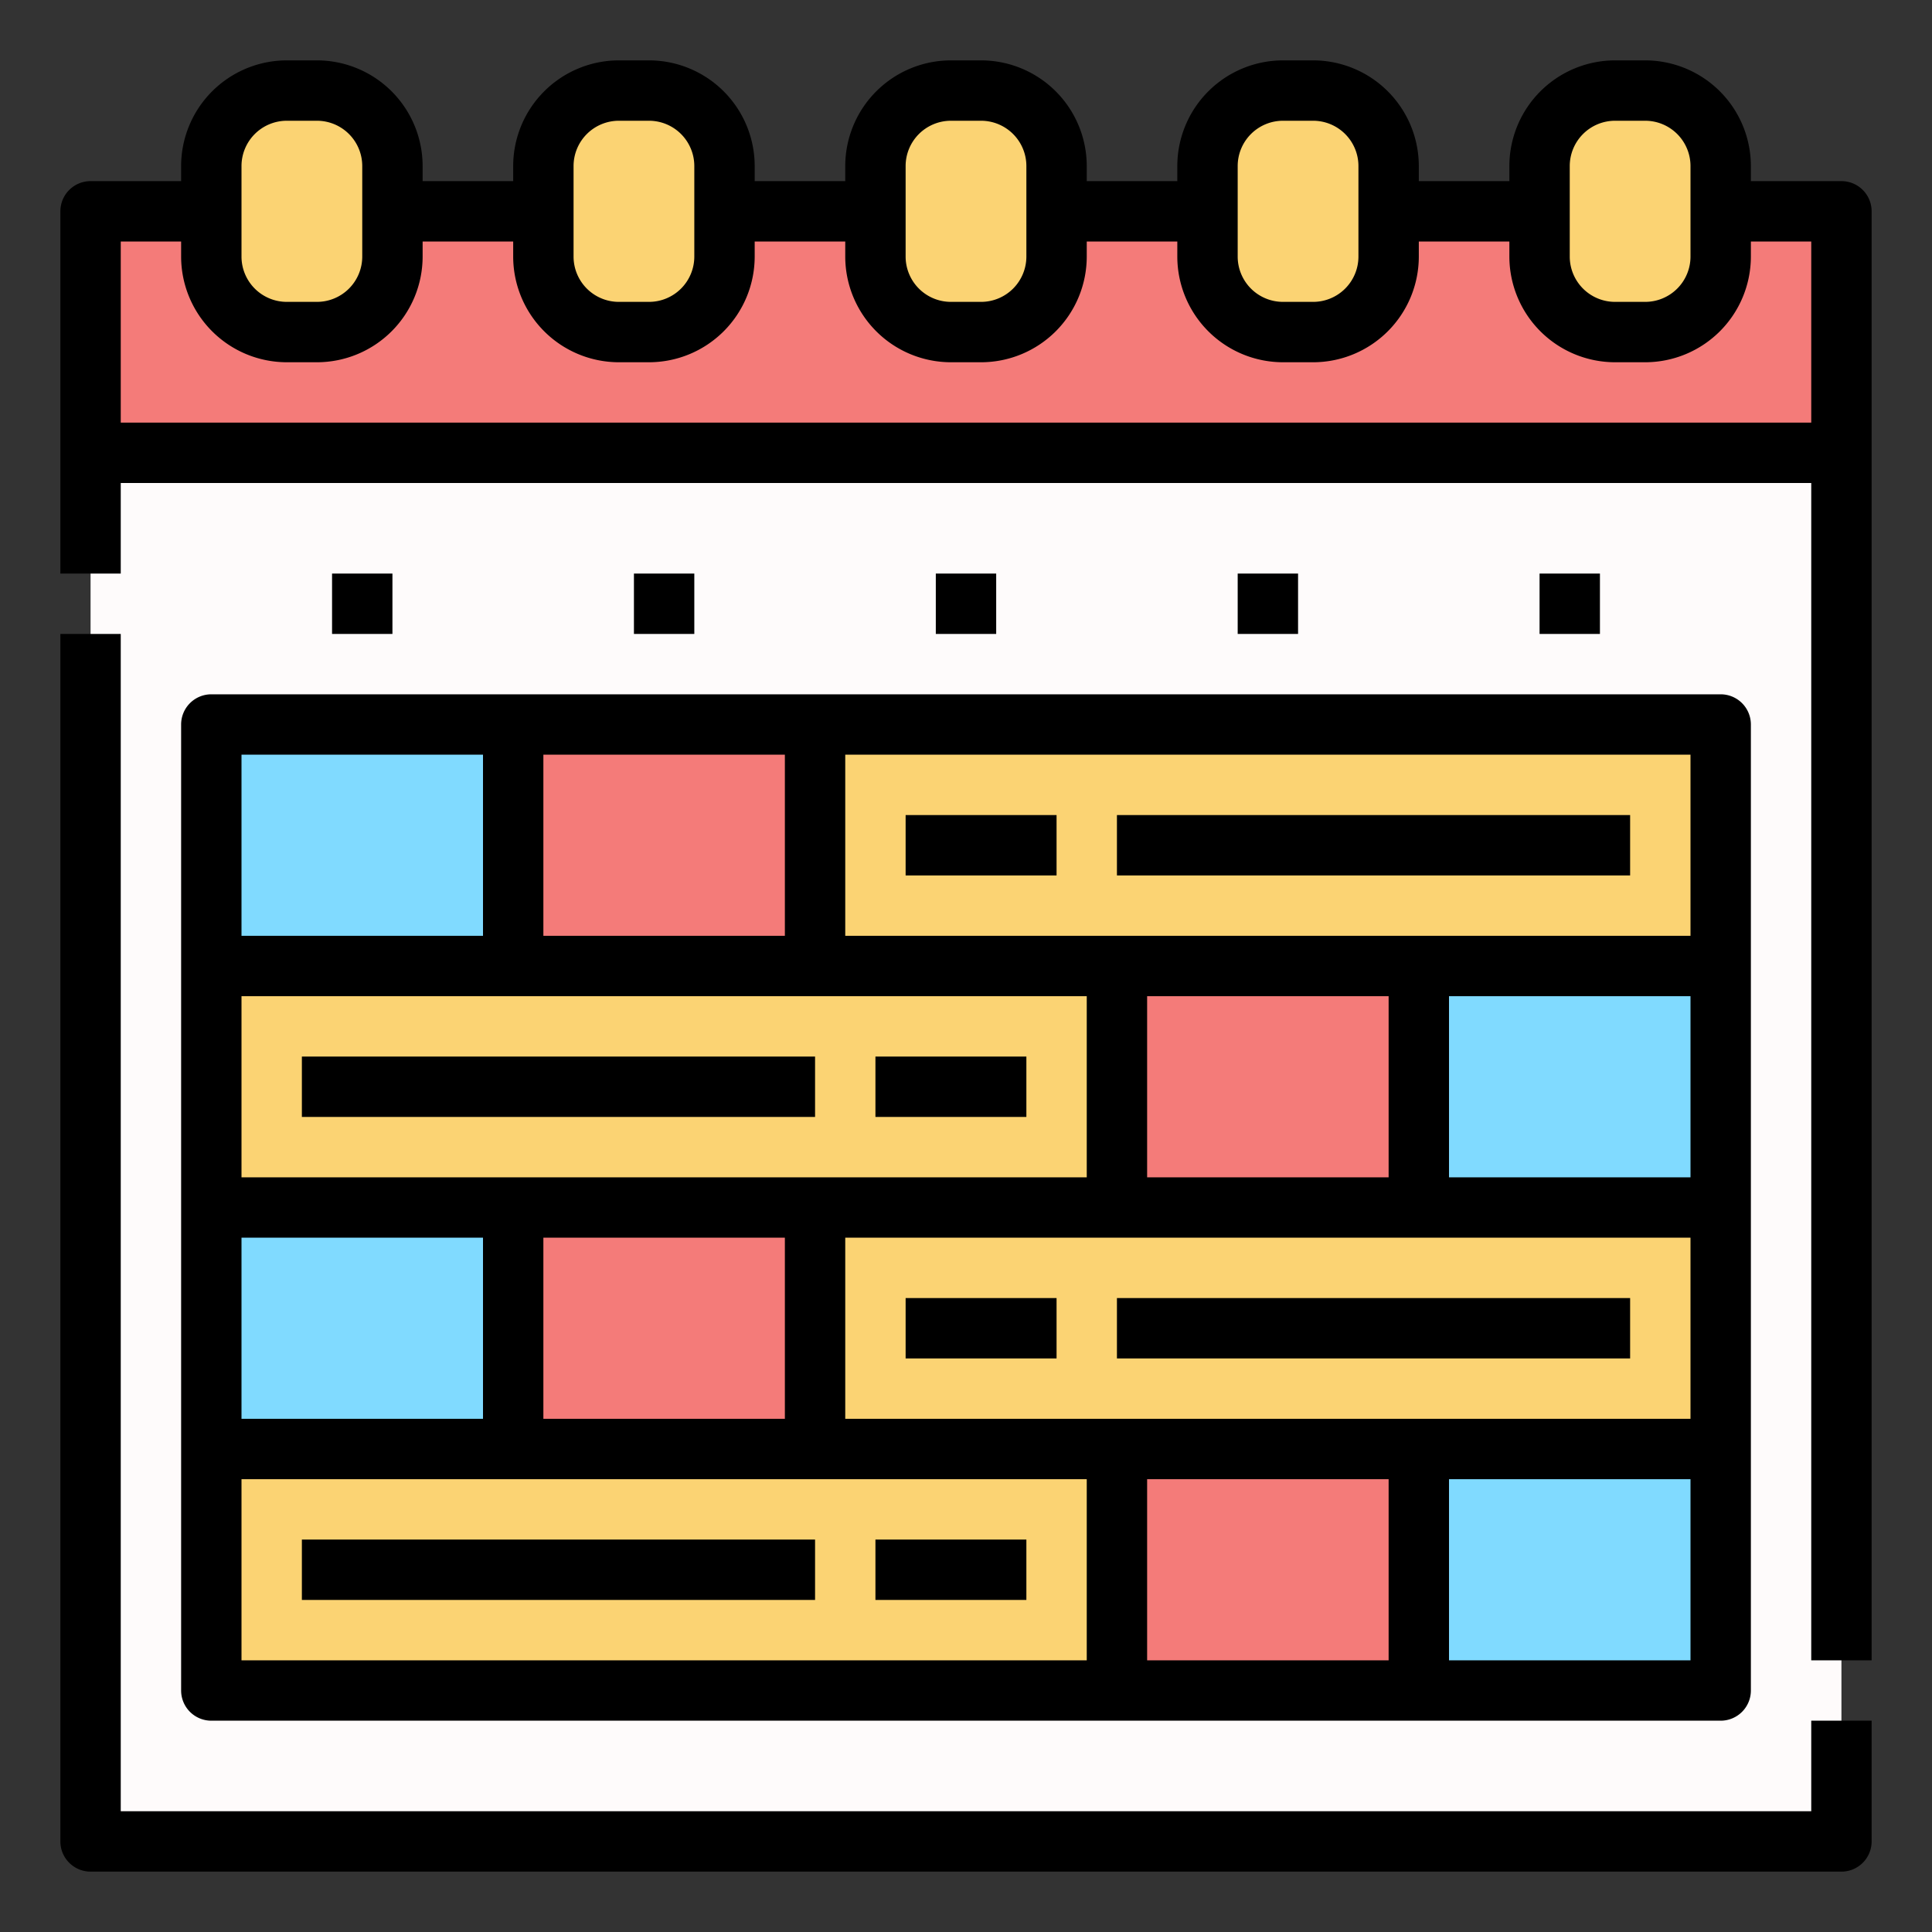 <svg id="Filled" height="512" viewBox="0 0 512 512" width="512" xmlns="http://www.w3.org/2000/svg"><rect x="0" y="0" width="512" height="512" fill="#333333" stroke="none"/><g><path d="m24 56h464v432h-464z" fill="#fefbfb"/><path d="m56 320h80v64h-80z" fill="#80daff"/><path d="m136 320h80v64h-80z" fill="#f47b79"/><path d="m216 320h240v64h-240z" fill="#fbd373"/><path d="m296 256h80v64h-80z" fill="#f47b79"/><path d="m24 56h464v64h-464z" fill="#f47b79"/><path d="m496 440h-16v-376h-24v-16h32a8 8 0 0 1 8 8z"/><g fill="#fbd373"><rect height="64" rx="20" width="48" x="232" y="24"/><rect height="64" rx="20" width="48" x="408" y="24"/><rect height="64" rx="20" width="48" x="320" y="24"/><rect height="64" rx="20" width="48" x="144" y="24"/><rect height="64" rx="20" width="48" x="56" y="24"/></g><path d="m56 192h80v64h-80z" fill="#80daff"/><path d="m136 192h80v64h-80z" fill="#f47b79"/><path d="m56 256h240v64h-240z" fill="#fbd373"/><path d="m216 192h240v64h-240z" fill="#fbd373"/><path d="m376 256h80v64h-80z" fill="#80daff"/><path d="m296 384h80v64h-80z" fill="#f47b79"/><path d="m56 384h240v64h-240z" fill="#fbd373"/><path d="m376 384h80v64h-80z" fill="#80daff"/><g><path d="m32 128h456v-16h-456v-48h16v4a28.031 28.031 0 0 0 28 28h8a28.031 28.031 0 0 0 28-28v-4h24v4a28.031 28.031 0 0 0 28 28h8a28.031 28.031 0 0 0 28-28v-4h24v4a28.031 28.031 0 0 0 28 28h8a28.031 28.031 0 0 0 28-28v-4h24v4a28.031 28.031 0 0 0 28 28h8a28.031 28.031 0 0 0 28-28v-4h24v4a28.031 28.031 0 0 0 28 28h8a28.031 28.031 0 0 0 28-28v-24a28.031 28.031 0 0 0 -28-28h-8a28.031 28.031 0 0 0 -28 28v4h-24v-4a28.031 28.031 0 0 0 -28-28h-8a28.031 28.031 0 0 0 -28 28v4h-24v-4a28.031 28.031 0 0 0 -28-28h-8a28.031 28.031 0 0 0 -28 28v4h-24v-4a28.031 28.031 0 0 0 -28-28h-8a28.031 28.031 0 0 0 -28 28v4h-24v-4a28.031 28.031 0 0 0 -28-28h-8a28.031 28.031 0 0 0 -28 28v4h-24a8 8 0 0 0 -8 8v96h16zm384-84a12.013 12.013 0 0 1 12-12h8a12.013 12.013 0 0 1 12 12v24a12.013 12.013 0 0 1 -12 12h-8a12.013 12.013 0 0 1 -12-12zm-88 0a12.013 12.013 0 0 1 12-12h8a12.013 12.013 0 0 1 12 12v24a12.013 12.013 0 0 1 -12 12h-8a12.013 12.013 0 0 1 -12-12zm-88 0a12.013 12.013 0 0 1 12-12h8a12.013 12.013 0 0 1 12 12v24a12.013 12.013 0 0 1 -12 12h-8a12.013 12.013 0 0 1 -12-12zm-88 0a12.013 12.013 0 0 1 12-12h8a12.013 12.013 0 0 1 12 12v24a12.013 12.013 0 0 1 -12 12h-8a12.013 12.013 0 0 1 -12-12zm-88 0a12.013 12.013 0 0 1 12-12h8a12.013 12.013 0 0 1 12 12v24a12.013 12.013 0 0 1 -12 12h-8a12.013 12.013 0 0 1 -12-12z"/><path d="m480 456v24h-448v-312h-16v320a8 8 0 0 0 8 8h464a8 8 0 0 0 8-8v-32z"/><path d="m48 192v256a8 8 0 0 0 8 8h400a8 8 0 0 0 8-8v-256a8 8 0 0 0 -8-8h-400a8 8 0 0 0 -8 8zm240 72v48h-224v-48zm80 0v48h-64v-48zm-144 112v-48h224v48zm-80 0v-48h64v48zm-80 0v-48h64v48zm384-64h-64v-48h64zm-384 80h224v48h-224zm240 0h64v48h-64zm144 48h-64v-48h64zm0-192h-224v-48h224zm-240 0h-64v-48h64zm-144-48h64v48h-64z"/><path d="m240 216h40v16h-40z"/><path d="m296 216h136v16h-136z"/><path d="m240 344h40v16h-40z"/><path d="m296 344h136v16h-136z"/><path d="m80 280h136v16h-136z"/><path d="m232 280h40v16h-40z"/><path d="m80 408h136v16h-136z"/><path d="m232 408h40v16h-40z"/><path d="m88 152h16v16h-16z"/><path d="m168 152h16v16h-16z"/><path d="m248 152h16v16h-16z"/><path d="m328 152h16v16h-16z"/><path d="m408 152h16v16h-16z"/></g></g></svg>